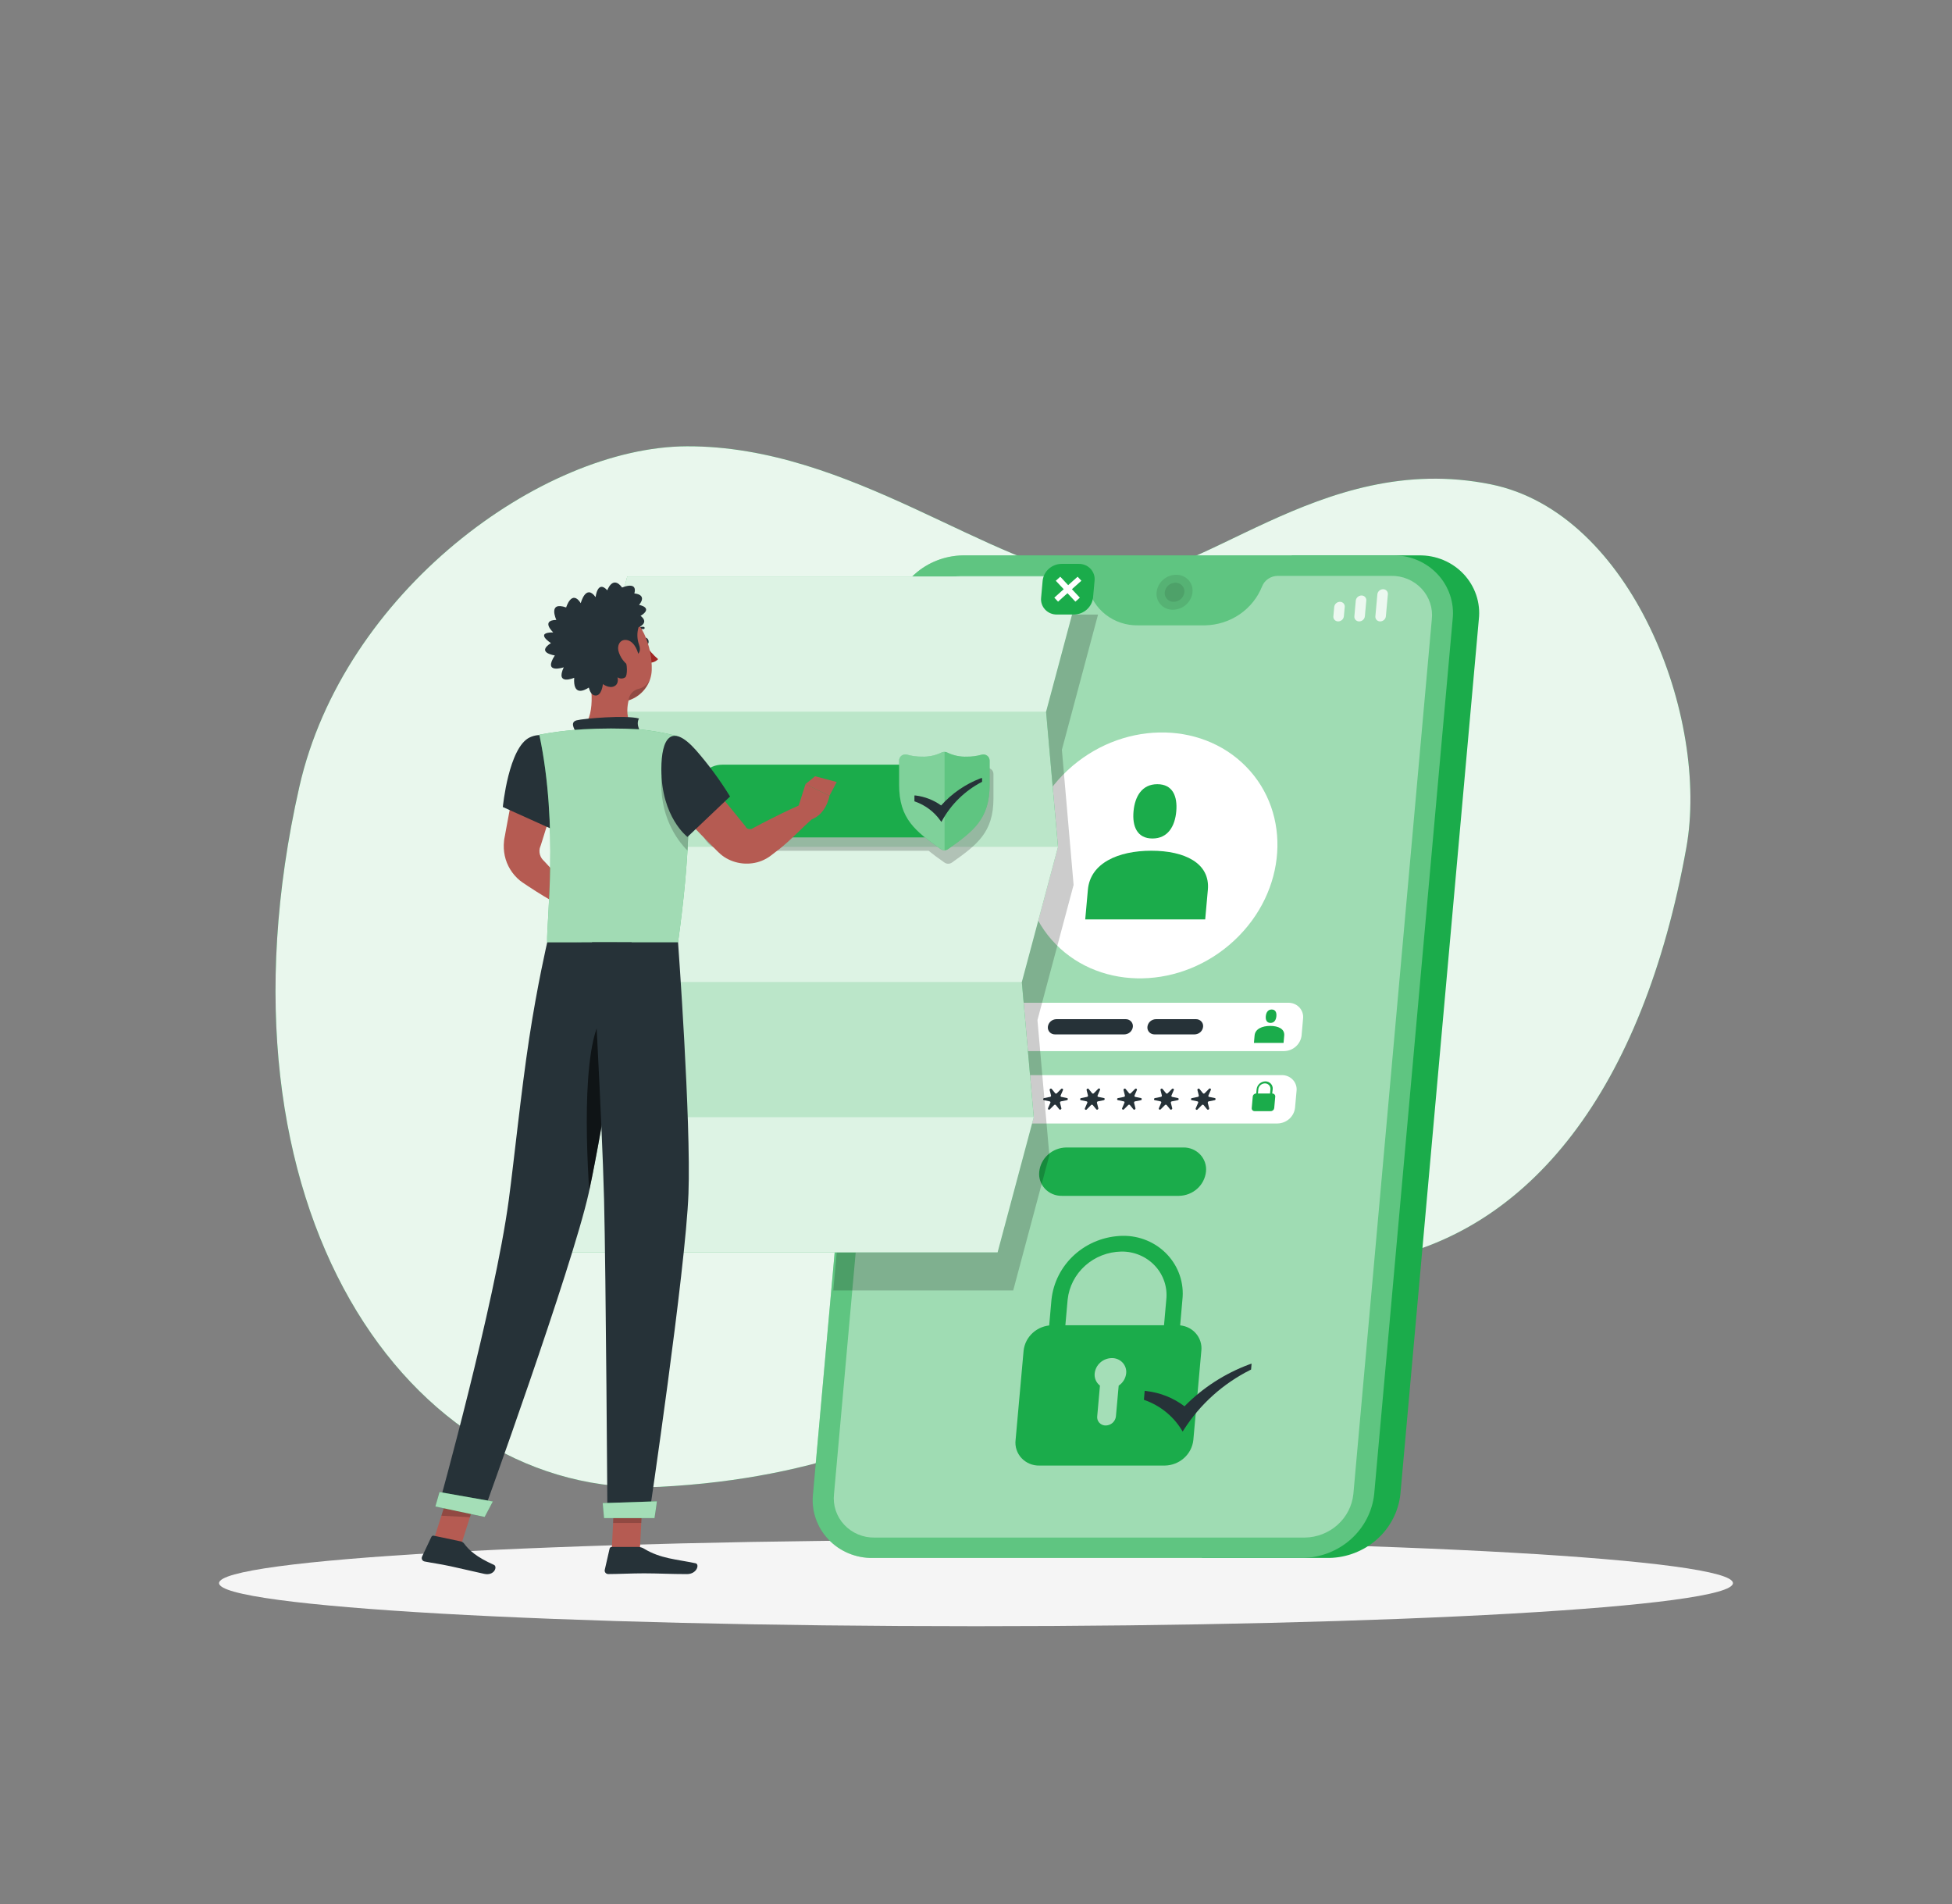 <svg width="324" height="316" viewBox="0 0 324 316" fill="none" xmlns="http://www.w3.org/2000/svg">
<rect x="0" y="0" width="324" height="316" fill="#808080" stroke="none"/>
<path d="M49.682 130.59C56.985 98.301 89.858 74.153 114.009 74.064C141.225 73.963 164.417 94.288 182.697 96.083C198.819 97.669 218.784 74.551 247.497 80.384C270.825 85.124 283.785 119.138 279.897 140.715C272.685 180.758 253.977 204.673 227.85 209.293C216.406 211.322 211.002 207.789 205.377 208.819C180.345 213.389 163.413 243.996 109.473 246.739C68.001 248.806 33.845 200.603 49.682 130.59Z" fill="#1BAC4B"/>
<path opacity="0.9" d="M49.682 130.59C56.985 98.301 89.858 74.153 114.009 74.064C141.225 73.963 164.417 94.288 182.697 96.083C198.819 97.669 218.784 74.551 247.497 80.384C270.825 85.124 283.785 119.138 279.897 140.715C272.685 180.758 253.977 204.673 227.85 209.293C216.406 211.322 211.002 207.789 205.377 208.819C180.345 213.389 163.413 243.996 109.473 246.739C68.001 248.806 33.845 200.603 49.682 130.59Z" fill="white"/>
<path d="M162 269.87C231.389 269.87 287.641 266.667 287.641 262.716C287.641 258.765 231.389 255.562 162 255.562C92.611 255.562 36.359 258.765 36.359 262.716C36.359 266.667 92.611 269.87 162 269.87Z" fill="#F5F5F5"/>
<path d="M235.516 92.165H214.417L199.513 258.539H220.612C223.573 258.483 226.411 257.372 228.591 255.416C230.77 253.461 232.141 250.794 232.444 247.921L245.462 102.776C245.614 101.424 245.468 100.055 245.034 98.762C244.601 97.469 243.89 96.281 242.949 95.277C242.007 94.273 240.858 93.476 239.576 92.939C238.294 92.403 236.91 92.139 235.516 92.165Z" fill="#1BAC4B"/>
<path d="M231.213 92.165H159.803C156.842 92.219 154.003 93.328 151.822 95.282C149.641 97.237 148.269 99.903 147.964 102.776L134.946 247.921C134.796 249.272 134.942 250.64 135.376 251.931C135.809 253.223 136.518 254.411 137.458 255.415C138.397 256.419 139.545 257.217 140.824 257.755C142.104 258.294 143.486 258.561 144.88 258.539H216.283C219.24 258.477 222.073 257.364 224.248 255.409C226.424 253.454 227.792 250.791 228.096 247.921L241.114 102.776C241.265 101.427 241.12 100.063 240.689 98.773C240.259 97.483 239.552 96.297 238.616 95.294C237.679 94.291 236.535 93.493 235.259 92.953C233.983 92.414 232.604 92.145 231.213 92.165Z" fill="#1BAC4B"/>
<path opacity="0.3" d="M231.213 92.165H159.803C156.842 92.219 154.003 93.328 151.822 95.282C149.641 97.237 148.269 99.903 147.964 102.776L134.946 247.921C134.796 249.272 134.942 250.64 135.376 251.931C135.809 253.223 136.518 254.411 137.458 255.415C138.397 256.419 139.545 257.217 140.824 257.755C142.104 258.294 143.486 258.561 144.88 258.539H216.283C219.24 258.477 222.073 257.364 224.248 255.409C226.424 253.454 227.792 250.791 228.096 247.921L241.114 102.776C241.265 101.427 241.12 100.063 240.689 98.773C240.259 97.483 239.552 96.297 238.616 95.294C237.679 94.291 236.535 93.493 235.259 92.953C233.983 92.414 232.604 92.145 231.213 92.165Z" fill="white"/>
<path opacity="0.4" d="M230.908 95.565H212.077C211.516 95.569 210.969 95.738 210.507 96.049C210.045 96.36 209.689 96.799 209.485 97.309C208.743 99.183 207.444 100.8 205.756 101.951C204.067 103.103 202.065 103.737 200.005 103.774H188.898C186.958 103.813 185.065 103.19 183.545 102.013C182.025 100.836 180.974 99.18 180.572 97.328C180.464 96.827 180.181 96.379 179.77 96.06C179.36 95.741 178.848 95.573 178.323 95.584H159.499C157.486 95.618 155.556 96.371 154.074 97.7C152.592 99.029 151.661 100.842 151.457 102.795L138.432 247.94C138.328 248.859 138.426 249.789 138.719 250.668C139.013 251.548 139.495 252.356 140.134 253.039C140.773 253.722 141.554 254.264 142.425 254.629C143.296 254.995 144.237 255.175 145.184 255.157H216.594C218.607 255.121 220.537 254.367 222.019 253.037C223.501 251.707 224.432 249.894 224.636 247.94L237.654 102.795C237.76 101.875 237.664 100.944 237.372 100.064C237.08 99.184 236.598 98.374 235.96 97.69C235.321 97.006 234.54 96.462 233.669 96.096C232.798 95.729 231.857 95.548 230.908 95.565Z" fill="white"/>
<path d="M213.114 174.432H163.14C162.797 174.438 162.456 174.372 162.141 174.239C161.825 174.106 161.542 173.91 161.311 173.662C161.079 173.415 160.904 173.122 160.797 172.804C160.69 172.486 160.654 172.149 160.691 171.816L160.944 169.022C161.018 168.314 161.356 167.657 161.893 167.174C162.43 166.692 163.13 166.419 163.86 166.406H213.84C214.183 166.4 214.524 166.466 214.84 166.599C215.155 166.731 215.438 166.928 215.67 167.175C215.901 167.423 216.076 167.715 216.183 168.034C216.29 168.352 216.326 168.689 216.289 169.022L216.043 171.816C215.967 172.525 215.627 173.184 215.088 173.666C214.548 174.148 213.846 174.42 213.114 174.432Z" fill="white"/>
<path d="M212.039 186.44H162.058C161.715 186.446 161.375 186.38 161.059 186.247C160.744 186.114 160.462 185.918 160.231 185.67C159.999 185.423 159.825 185.13 159.719 184.812C159.613 184.493 159.578 184.156 159.615 183.824L159.862 181.03C159.937 180.322 160.275 179.666 160.812 179.184C161.349 178.702 162.048 178.428 162.778 178.414H212.758C213.101 178.408 213.442 178.474 213.757 178.607C214.073 178.739 214.356 178.936 214.587 179.183C214.819 179.431 214.994 179.723 215.101 180.042C215.208 180.36 215.244 180.697 215.207 181.03L214.955 183.824C214.879 184.531 214.541 185.188 214.004 185.67C213.467 186.151 212.768 186.425 212.039 186.44Z" fill="white"/>
<path opacity="0.1" d="M197.932 98.282C197.849 99.069 197.474 99.799 196.877 100.333C196.28 100.868 195.502 101.17 194.692 101.183C194.311 101.19 193.933 101.117 193.583 100.971C193.233 100.824 192.919 100.606 192.662 100.331C192.405 100.057 192.211 99.732 192.093 99.379C191.975 99.026 191.935 98.652 191.976 98.282C192.059 97.496 192.434 96.766 193.031 96.231C193.628 95.697 194.406 95.394 195.216 95.382C195.597 95.375 195.975 95.447 196.325 95.594C196.675 95.741 196.989 95.959 197.246 96.234C197.503 96.508 197.697 96.833 197.815 97.186C197.933 97.539 197.973 97.913 197.932 98.282Z" fill="black"/>
<path opacity="0.1" d="M196.584 98.282C196.538 98.712 196.333 99.11 196.007 99.402C195.681 99.694 195.257 99.86 194.815 99.869C194.606 99.873 194.4 99.833 194.208 99.753C194.017 99.673 193.845 99.553 193.704 99.403C193.564 99.253 193.458 99.076 193.394 98.882C193.329 98.689 193.308 98.484 193.331 98.282C193.375 97.853 193.58 97.454 193.906 97.161C194.232 96.869 194.657 96.703 195.1 96.696C195.308 96.693 195.514 96.733 195.705 96.814C195.896 96.894 196.067 97.014 196.208 97.164C196.348 97.314 196.454 97.491 196.519 97.684C196.584 97.876 196.606 98.081 196.584 98.282Z" fill="black"/>
<g opacity="0.8">
<path d="M222.115 103.124C222.003 103.125 221.892 103.103 221.79 103.06C221.687 103.017 221.595 102.952 221.52 102.872C221.444 102.791 221.387 102.696 221.353 102.592C221.318 102.488 221.306 102.379 221.318 102.27L221.46 100.716C221.484 100.486 221.594 100.273 221.768 100.117C221.943 99.96 222.17 99.872 222.407 99.869C222.518 99.867 222.628 99.889 222.73 99.932C222.832 99.975 222.924 100.038 222.999 100.118C223.075 100.198 223.132 100.293 223.167 100.396C223.202 100.499 223.215 100.608 223.204 100.716L223.061 102.27C223.037 102.501 222.928 102.715 222.754 102.872C222.579 103.029 222.352 103.118 222.115 103.124Z" fill="white"/>
<path d="M229.087 103.124C228.976 103.125 228.865 103.103 228.762 103.06C228.659 103.017 228.567 102.952 228.492 102.872C228.417 102.791 228.36 102.696 228.325 102.592C228.29 102.488 228.278 102.379 228.29 102.27L228.621 98.624C228.645 98.394 228.754 98.181 228.929 98.025C229.103 97.868 229.33 97.78 229.567 97.777C229.678 97.775 229.789 97.797 229.891 97.84C229.993 97.883 230.084 97.946 230.16 98.026C230.235 98.106 230.292 98.201 230.327 98.304C230.362 98.407 230.375 98.516 230.364 98.624L230.034 102.27C230.01 102.501 229.901 102.715 229.726 102.872C229.552 103.029 229.325 103.118 229.087 103.124Z" fill="white"/>
<path d="M225.601 103.123C225.489 103.125 225.378 103.103 225.276 103.06C225.173 103.017 225.081 102.952 225.006 102.872C224.93 102.791 224.874 102.696 224.839 102.592C224.804 102.488 224.792 102.379 224.804 102.27L225.037 99.673C225.061 99.441 225.171 99.227 225.347 99.069C225.523 98.912 225.752 98.823 225.99 98.82C226.102 98.818 226.212 98.84 226.315 98.883C226.417 98.926 226.509 98.991 226.583 99.071C226.658 99.152 226.715 99.248 226.749 99.351C226.783 99.455 226.793 99.565 226.781 99.673L226.547 102.27C226.524 102.501 226.414 102.715 226.24 102.872C226.066 103.029 225.839 103.118 225.601 103.123Z" fill="white"/>
</g>
<g opacity="0.8">
<path d="M162.415 103.123H158.034C157.971 103.125 157.909 103.113 157.851 103.089C157.793 103.064 157.741 103.028 157.698 102.983C157.656 102.937 157.624 102.883 157.605 102.825C157.586 102.766 157.58 102.704 157.587 102.643L157.788 100.349C157.802 100.219 157.865 100.098 157.964 100.01C158.063 99.921 158.192 99.871 158.326 99.869H162.706C162.769 99.867 162.832 99.879 162.89 99.903C162.948 99.928 163 99.964 163.042 100.009C163.084 100.055 163.116 100.109 163.136 100.167C163.155 100.226 163.161 100.288 163.153 100.349L162.946 102.643C162.935 102.773 162.874 102.895 162.776 102.984C162.677 103.072 162.549 103.122 162.415 103.123Z" fill="white"/>
<path d="M164.443 102.498C164.38 102.499 164.317 102.487 164.259 102.463C164.2 102.439 164.148 102.403 164.105 102.357C164.062 102.312 164.03 102.258 164.01 102.199C163.99 102.141 163.983 102.079 163.989 102.017L164.087 100.968C164.099 100.838 164.161 100.716 164.261 100.627C164.36 100.539 164.49 100.489 164.624 100.488C164.687 100.487 164.75 100.499 164.808 100.523C164.866 100.547 164.918 100.583 164.96 100.629C165.003 100.674 165.034 100.728 165.054 100.787C165.073 100.845 165.079 100.907 165.072 100.968L164.981 102.017C164.967 102.148 164.904 102.268 164.805 102.357C164.706 102.445 164.577 102.495 164.443 102.498Z" fill="white"/>
</g>
<path d="M204.88 156.06C213.6 147.919 214.469 135.003 206.822 127.212C199.175 119.421 185.907 119.705 177.187 127.846C168.467 135.988 167.598 148.904 175.245 156.695C182.892 164.486 196.16 164.202 204.88 156.06Z" fill="white"/>
<path d="M191.108 141.176C185.613 141.176 180.967 143.218 180.572 147.648L180.131 152.571H200.044L200.485 147.648C200.88 143.218 196.61 141.176 191.108 141.176Z" fill="#1BAC4B"/>
<path d="M191.29 139.147C193.843 139.147 195.022 137.131 195.242 134.641C195.463 132.151 194.653 130.135 192.1 130.135C189.547 130.135 188.374 132.158 188.147 134.641C187.92 137.125 188.737 139.147 191.29 139.147Z" fill="#1BAC4B"/>
<path d="M210.833 170.248C209.479 170.248 208.332 170.754 208.241 171.847L208.131 173.067H213.049L213.16 171.847C213.25 170.754 212.194 170.248 210.833 170.248Z" fill="#1BAC4B"/>
<path d="M210.879 169.749C211.527 169.749 211.799 169.25 211.857 168.637C211.915 168.024 211.708 167.524 211.079 167.524C210.451 167.524 210.159 168.024 210.101 168.637C210.043 169.25 210.25 169.749 210.879 169.749Z" fill="#1BAC4B"/>
<path d="M195.696 198.448H176.256C175.729 198.457 175.206 198.357 174.721 198.154C174.237 197.951 173.803 197.649 173.447 197.27C173.092 196.89 172.823 196.441 172.659 195.952C172.496 195.463 172.44 194.946 172.498 194.435C172.613 193.348 173.132 192.34 173.957 191.601C174.782 190.861 175.855 190.442 176.975 190.422H196.415C196.942 190.413 197.465 190.514 197.949 190.718C198.432 190.921 198.866 191.223 199.222 191.602C199.577 191.982 199.846 192.43 200.01 192.919C200.174 193.407 200.23 193.924 200.174 194.435C200.06 195.522 199.541 196.531 198.716 197.27C197.891 198.01 196.816 198.429 195.696 198.448Z" fill="#1BAC4B"/>
<path d="M193.344 243.206H172.536C171.978 243.221 171.423 243.118 170.91 242.905C170.396 242.692 169.935 242.373 169.559 241.971C169.182 241.569 168.899 241.092 168.729 240.573C168.558 240.055 168.504 239.506 168.571 238.966L169.899 224.164C170.018 223.016 170.564 221.95 171.435 221.168C172.306 220.387 173.44 219.944 174.623 219.923H195.437C195.993 219.914 196.546 220.02 197.057 220.235C197.568 220.45 198.027 220.769 198.402 221.17C198.777 221.571 199.061 222.046 199.233 222.562C199.406 223.078 199.463 223.624 199.403 224.164L198.074 238.966C197.953 240.114 197.404 241.179 196.533 241.96C195.662 242.741 194.527 243.185 193.344 243.206Z" fill="#1BAC4B"/>
<g opacity="0.6">
<path d="M186.929 227.899C186.963 227.576 186.926 227.25 186.821 226.942C186.716 226.634 186.545 226.351 186.32 226.112C186.094 225.873 185.819 225.683 185.513 225.556C185.207 225.428 184.877 225.365 184.544 225.371C183.835 225.381 183.154 225.644 182.63 226.109C182.106 226.575 181.775 227.212 181.699 227.899C181.658 228.284 181.716 228.672 181.869 229.029C182.022 229.386 182.264 229.699 182.574 229.941L182.12 235.041C182.098 235.234 182.119 235.43 182.18 235.615C182.242 235.799 182.343 235.969 182.477 236.113C182.612 236.257 182.776 236.371 182.959 236.447C183.142 236.524 183.34 236.562 183.54 236.558C183.962 236.549 184.366 236.39 184.677 236.111C184.987 235.831 185.182 235.451 185.224 235.041L185.684 229.941C186.032 229.709 186.323 229.407 186.538 229.054C186.753 228.701 186.886 228.307 186.929 227.899Z" fill="white"/>
</g>
<path d="M195.618 223.008H192.936L193.584 215.683C193.697 214.666 193.587 213.638 193.261 212.666C192.936 211.694 192.402 210.8 191.696 210.045C190.989 209.289 190.126 208.689 189.163 208.284C188.2 207.878 187.16 207.677 186.112 207.694C183.884 207.737 181.749 208.572 180.109 210.044C178.469 211.515 177.437 213.521 177.209 215.683L176.561 223.008H173.878L174.526 215.683C174.828 212.814 176.196 210.152 178.372 208.199C180.548 206.247 183.382 205.138 186.339 205.084C187.73 205.061 189.111 205.327 190.389 205.864C191.667 206.401 192.813 207.197 193.752 208.2C194.69 209.202 195.399 210.388 195.831 211.678C196.264 212.968 196.41 214.333 196.26 215.683L195.618 223.008Z" fill="#1BAC4B"/>
<path d="M211.164 181.466L211.248 180.752C211.265 180.587 211.247 180.419 211.193 180.261C211.14 180.103 211.053 179.958 210.938 179.835C210.823 179.712 210.682 179.614 210.526 179.548C210.369 179.482 210.2 179.448 210.03 179.45C209.667 179.457 209.319 179.594 209.052 179.833C208.784 180.073 208.616 180.4 208.578 180.752L208.513 181.454C208.368 181.458 208.23 181.513 208.123 181.61C208.017 181.706 207.951 181.837 207.937 181.978L207.768 183.874C207.76 183.94 207.766 184.008 207.787 184.071C207.808 184.135 207.842 184.193 207.889 184.243C207.935 184.292 207.991 184.331 208.055 184.357C208.118 184.383 208.186 184.395 208.254 184.392H210.924C211.069 184.39 211.207 184.336 211.313 184.24C211.42 184.145 211.486 184.014 211.501 183.874L211.669 181.978C211.675 181.911 211.666 181.844 211.643 181.78C211.619 181.717 211.583 181.659 211.535 181.611C211.487 181.563 211.429 181.525 211.365 181.5C211.301 181.475 211.233 181.463 211.164 181.466ZM209.952 179.785C210.081 179.784 210.208 179.809 210.326 179.858C210.444 179.908 210.55 179.982 210.637 180.074C210.724 180.167 210.789 180.276 210.83 180.395C210.871 180.514 210.885 180.64 210.872 180.765L210.807 181.466H208.799L208.863 180.765C208.892 180.5 209.018 180.255 209.218 180.075C209.419 179.894 209.679 179.791 209.952 179.785Z" fill="#1BAC4B"/>
<path d="M170.975 182.218L170.042 182.029C170.016 182.024 169.991 182.013 169.97 181.997C169.949 181.981 169.932 181.961 169.92 181.938C169.908 181.915 169.902 181.889 169.902 181.863C169.901 181.837 169.907 181.812 169.919 181.789L170.307 180.891C170.324 180.852 170.325 180.809 170.312 180.769C170.298 180.73 170.271 180.696 170.235 180.674C170.198 180.652 170.155 180.643 170.112 180.649C170.07 180.656 170.031 180.676 170.003 180.708L169.296 181.416C169.28 181.437 169.258 181.454 169.233 181.465C169.208 181.477 169.181 181.483 169.154 181.483C169.126 181.483 169.099 181.477 169.075 181.465C169.05 181.454 169.028 181.437 169.011 181.416L168.435 180.708C168.312 180.556 168.046 180.708 168.091 180.891L168.318 181.789C168.325 181.815 168.326 181.842 168.321 181.869C168.316 181.895 168.306 181.921 168.291 181.943C168.276 181.966 168.256 181.985 168.233 182C168.209 182.014 168.183 182.024 168.156 182.029L167.19 182.218C166.983 182.256 166.957 182.541 167.158 182.579L168.091 182.768C168.117 182.773 168.142 182.784 168.163 182.8C168.184 182.815 168.201 182.836 168.212 182.859C168.224 182.883 168.229 182.908 168.228 182.934C168.228 182.96 168.221 182.986 168.208 183.008L167.832 183.912C167.816 183.951 167.814 183.994 167.828 184.034C167.841 184.073 167.868 184.107 167.905 184.129C167.941 184.151 167.985 184.16 168.027 184.154C168.07 184.148 168.108 184.127 168.137 184.095L168.843 183.388C168.861 183.368 168.883 183.353 168.908 183.343C168.932 183.332 168.959 183.327 168.985 183.327C169.012 183.327 169.039 183.332 169.063 183.343C169.088 183.353 169.11 183.368 169.128 183.388L169.705 184.095C169.828 184.247 170.094 184.095 170.042 183.912L169.815 183.015C169.805 182.961 169.818 182.906 169.849 182.861C169.881 182.816 169.929 182.785 169.983 182.774L170.949 182.585C171.15 182.541 171.176 182.256 170.975 182.218Z" fill="#263238"/>
<path d="M177.105 182.218L176.172 182.029C176.146 182.024 176.121 182.013 176.1 181.997C176.079 181.981 176.062 181.961 176.05 181.938C176.038 181.915 176.032 181.889 176.032 181.863C176.032 181.837 176.037 181.812 176.049 181.789L176.437 180.891C176.454 180.852 176.455 180.809 176.442 180.769C176.429 180.73 176.401 180.696 176.365 180.674C176.328 180.652 176.285 180.643 176.242 180.649C176.2 180.656 176.161 180.676 176.133 180.708L175.427 181.416C175.41 181.437 175.388 181.454 175.363 181.465C175.339 181.477 175.311 181.483 175.284 181.483C175.257 181.483 175.229 181.477 175.205 181.465C175.18 181.454 175.158 181.437 175.141 181.416L174.565 180.708C174.442 180.556 174.176 180.708 174.228 180.891L174.455 181.789C174.46 181.815 174.46 181.843 174.455 181.869C174.449 181.896 174.438 181.921 174.423 181.943C174.407 181.966 174.387 181.985 174.363 182C174.34 182.014 174.314 182.024 174.286 182.029L173.321 182.218C173.113 182.256 173.087 182.541 173.288 182.579L174.221 182.768C174.247 182.773 174.272 182.784 174.293 182.8C174.314 182.816 174.331 182.836 174.343 182.859C174.355 182.882 174.361 182.908 174.361 182.933C174.361 182.959 174.356 182.985 174.344 183.008L173.956 183.906C173.939 183.944 173.938 183.988 173.951 184.027C173.964 184.067 173.992 184.101 174.028 184.123C174.065 184.145 174.108 184.154 174.151 184.147C174.193 184.141 174.232 184.12 174.26 184.089L174.966 183.381C174.985 183.362 175.007 183.347 175.031 183.336C175.056 183.326 175.082 183.32 175.109 183.32C175.136 183.32 175.162 183.326 175.187 183.336C175.211 183.347 175.233 183.362 175.252 183.381L175.828 184.089C175.951 184.241 176.217 184.089 176.172 183.906L175.945 183.008C175.939 182.982 175.939 182.955 175.944 182.929C175.949 182.903 175.96 182.878 175.975 182.855C175.99 182.833 176.009 182.814 176.032 182.799C176.055 182.784 176.08 182.773 176.107 182.768L177.072 182.579C177.28 182.541 177.306 182.256 177.105 182.218Z" fill="#263238"/>
<path d="M183.235 182.218L182.308 182.029C182.282 182.025 182.256 182.015 182.235 181.999C182.213 181.984 182.195 181.963 182.183 181.94C182.171 181.916 182.165 181.89 182.165 181.864C182.166 181.838 182.172 181.812 182.185 181.788L182.574 180.891C182.599 180.851 182.606 180.803 182.595 180.757C182.583 180.711 182.554 180.672 182.512 180.648C182.471 180.623 182.422 180.616 182.375 180.627C182.328 180.639 182.288 180.668 182.263 180.708L181.563 181.416C181.545 181.437 181.523 181.454 181.498 181.465C181.473 181.477 181.445 181.483 181.417 181.483C181.389 181.483 181.362 181.477 181.337 181.465C181.311 181.454 181.289 181.437 181.272 181.416L180.695 180.708C180.572 180.556 180.306 180.708 180.358 180.891L180.585 181.788C180.59 181.815 180.591 181.842 180.586 181.868C180.58 181.894 180.57 181.919 180.555 181.942C180.54 181.964 180.52 181.983 180.498 181.998C180.475 182.013 180.449 182.023 180.423 182.029L179.457 182.218C179.25 182.256 179.224 182.541 179.425 182.578L180.351 182.768C180.377 182.773 180.402 182.784 180.423 182.8C180.444 182.816 180.461 182.836 180.473 182.859C180.485 182.882 180.491 182.908 180.491 182.933C180.492 182.959 180.486 182.985 180.474 183.008L180.086 183.906C180.061 183.946 180.053 183.994 180.065 184.04C180.076 184.085 180.106 184.125 180.147 184.149C180.188 184.173 180.238 184.181 180.285 184.169C180.331 184.158 180.372 184.129 180.397 184.089L181.097 183.381C181.115 183.362 181.137 183.347 181.161 183.336C181.186 183.326 181.212 183.32 181.239 183.32C181.266 183.32 181.292 183.326 181.317 183.336C181.341 183.347 181.363 183.362 181.382 183.381L181.965 184.089C182.088 184.241 182.354 184.089 182.302 183.906L182.075 183.008C182.065 182.956 182.077 182.901 182.107 182.857C182.137 182.812 182.184 182.78 182.237 182.768L183.203 182.578C183.384 182.541 183.436 182.256 183.235 182.218Z" fill="#263238"/>
<path d="M189.372 182.218L188.438 182.029C188.412 182.024 188.388 182.013 188.367 181.997C188.346 181.981 188.329 181.961 188.317 181.938C188.305 181.915 188.299 181.889 188.298 181.863C188.298 181.837 188.304 181.812 188.315 181.789L188.704 180.891C188.72 180.852 188.722 180.809 188.708 180.769C188.695 180.73 188.668 180.696 188.631 180.674C188.595 180.652 188.551 180.643 188.509 180.649C188.467 180.656 188.428 180.676 188.4 180.708L187.693 181.416C187.676 181.437 187.655 181.454 187.63 181.465C187.605 181.477 187.578 181.483 187.551 181.483C187.523 181.483 187.496 181.477 187.471 181.465C187.447 181.454 187.425 181.437 187.408 181.416L186.831 180.708C186.708 180.556 186.443 180.708 186.488 180.891L186.715 181.789C186.721 181.815 186.722 181.842 186.718 181.869C186.713 181.895 186.703 181.921 186.687 181.943C186.672 181.966 186.652 181.985 186.629 182C186.606 182.014 186.58 182.024 186.553 182.029L185.587 182.218C185.38 182.256 185.354 182.541 185.587 182.579L186.52 182.768C186.546 182.773 186.571 182.784 186.592 182.8C186.613 182.815 186.63 182.836 186.641 182.859C186.653 182.883 186.658 182.908 186.657 182.934C186.657 182.96 186.65 182.986 186.637 183.008L186.255 183.906C186.238 183.944 186.237 183.988 186.25 184.027C186.264 184.067 186.291 184.101 186.327 184.123C186.364 184.145 186.407 184.154 186.45 184.147C186.492 184.141 186.531 184.12 186.559 184.089L187.266 183.381C187.284 183.362 187.306 183.347 187.33 183.336C187.355 183.326 187.381 183.32 187.408 183.32C187.435 183.32 187.461 183.326 187.486 183.336C187.51 183.347 187.532 183.362 187.551 183.381L188.127 184.089C188.25 184.241 188.516 184.089 188.464 183.906L188.238 183.008C188.228 182.955 188.24 182.9 188.272 182.855C188.303 182.81 188.351 182.779 188.406 182.768L189.372 182.579C189.546 182.541 189.572 182.256 189.372 182.218Z" fill="#263238"/>
<path d="M195.502 182.218L194.568 182.029C194.543 182.024 194.518 182.013 194.497 181.997C194.476 181.981 194.459 181.961 194.447 181.938C194.435 181.915 194.429 181.889 194.429 181.863C194.428 181.837 194.434 181.812 194.445 181.789L194.834 180.891C194.85 180.852 194.852 180.809 194.839 180.769C194.825 180.73 194.798 180.696 194.761 180.674C194.725 180.652 194.682 180.643 194.639 180.649C194.597 180.656 194.558 180.676 194.53 180.708L193.823 181.416C193.806 181.437 193.785 181.454 193.76 181.465C193.735 181.477 193.708 181.483 193.681 181.483C193.653 181.483 193.626 181.477 193.601 181.465C193.577 181.454 193.555 181.437 193.538 181.416L192.961 180.708C192.838 180.556 192.573 180.708 192.624 180.891L192.851 181.789C192.857 181.815 192.857 181.843 192.851 181.869C192.846 181.896 192.835 181.921 192.819 181.943C192.804 181.966 192.783 181.985 192.76 182C192.736 182.014 192.71 182.024 192.683 182.029L191.717 182.218C191.51 182.256 191.484 182.541 191.685 182.579L192.618 182.768C192.644 182.773 192.668 182.784 192.689 182.8C192.71 182.816 192.728 182.836 192.739 182.859C192.751 182.882 192.758 182.908 192.758 182.933C192.758 182.959 192.752 182.985 192.741 183.008L192.352 183.906C192.336 183.944 192.335 183.988 192.348 184.027C192.361 184.067 192.389 184.101 192.425 184.123C192.462 184.145 192.505 184.154 192.547 184.147C192.59 184.141 192.629 184.12 192.657 184.089L193.363 183.381C193.381 183.362 193.403 183.347 193.428 183.336C193.453 183.326 193.479 183.32 193.506 183.32C193.533 183.32 193.559 183.326 193.584 183.336C193.608 183.347 193.63 183.362 193.648 183.381L194.225 184.089C194.348 184.241 194.614 184.089 194.568 183.906L194.342 183.008C194.336 182.982 194.336 182.955 194.341 182.929C194.346 182.903 194.356 182.878 194.371 182.855C194.386 182.833 194.406 182.814 194.429 182.799C194.451 182.784 194.477 182.773 194.504 182.768L195.469 182.579C195.696 182.541 195.696 182.256 195.502 182.218Z" fill="#263238"/>
<path d="M201.632 182.218L200.699 182.029C200.672 182.024 200.648 182.013 200.627 181.997C200.606 181.981 200.589 181.961 200.578 181.938C200.566 181.914 200.561 181.888 200.561 181.862C200.562 181.837 200.569 181.811 200.582 181.788L200.971 180.891C200.983 180.871 200.991 180.849 200.995 180.826C200.998 180.803 200.997 180.78 200.992 180.757C200.986 180.734 200.976 180.713 200.962 180.694C200.947 180.676 200.93 180.66 200.909 180.648C200.889 180.636 200.866 180.628 200.842 180.624C200.819 180.621 200.795 180.622 200.772 180.627C200.749 180.633 200.727 180.643 200.707 180.657C200.688 180.67 200.672 180.688 200.66 180.708L199.96 181.416C199.942 181.437 199.92 181.454 199.895 181.465C199.87 181.477 199.842 181.483 199.814 181.483C199.786 181.483 199.759 181.477 199.733 181.465C199.708 181.454 199.686 181.437 199.668 181.416L199.092 180.708C198.968 180.556 198.703 180.708 198.755 180.891L198.981 181.788C198.987 181.815 198.987 181.842 198.982 181.868C198.977 181.894 198.967 181.919 198.952 181.942C198.937 181.964 198.917 181.983 198.895 181.998C198.872 182.013 198.846 182.023 198.819 182.029L197.854 182.218C197.646 182.256 197.621 182.541 197.821 182.578L198.748 182.768C198.774 182.773 198.799 182.784 198.82 182.8C198.841 182.816 198.858 182.836 198.87 182.859C198.881 182.882 198.888 182.908 198.888 182.933C198.888 182.959 198.883 182.985 198.871 183.008L198.482 183.906C198.457 183.946 198.45 183.994 198.462 184.04C198.473 184.085 198.503 184.125 198.544 184.149C198.585 184.173 198.635 184.181 198.681 184.169C198.728 184.158 198.769 184.129 198.793 184.089L199.493 183.381C199.511 183.362 199.534 183.347 199.558 183.336C199.583 183.326 199.609 183.32 199.636 183.32C199.663 183.32 199.689 183.326 199.714 183.336C199.738 183.347 199.76 183.362 199.778 183.381L200.355 184.089C200.385 184.122 200.426 184.144 200.471 184.152C200.516 184.159 200.562 184.152 200.602 184.131C200.641 184.109 200.673 184.075 200.69 184.035C200.708 183.994 200.711 183.948 200.699 183.906L200.472 183.008C200.462 182.956 200.473 182.901 200.504 182.857C200.534 182.812 200.58 182.78 200.634 182.768L201.599 182.578C201.807 182.541 201.833 182.256 201.632 182.218Z" fill="#263238"/>
<path d="M186.851 169.13H175.342C174.989 169.135 174.65 169.267 174.39 169.5C174.13 169.733 173.966 170.051 173.93 170.394C173.911 170.555 173.928 170.718 173.98 170.872C174.031 171.027 174.116 171.168 174.228 171.288C174.341 171.408 174.478 171.503 174.631 171.567C174.784 171.63 174.949 171.661 175.116 171.658H186.624C186.977 171.652 187.316 171.52 187.576 171.287C187.836 171.054 188 170.736 188.037 170.394C188.054 170.232 188.036 170.07 187.984 169.916C187.932 169.762 187.848 169.621 187.736 169.501C187.623 169.382 187.487 169.287 187.334 169.223C187.182 169.159 187.017 169.127 186.851 169.13Z" fill="#263238"/>
<path d="M198.541 169.13H191.86C191.507 169.136 191.169 169.268 190.91 169.501C190.651 169.734 190.489 170.051 190.454 170.394C190.435 170.554 190.452 170.717 190.503 170.871C190.554 171.025 190.639 171.166 190.75 171.286C190.862 171.405 190.998 171.5 191.15 171.565C191.303 171.629 191.467 171.66 191.633 171.658H198.288C198.64 171.651 198.978 171.519 199.238 171.286C199.497 171.053 199.659 170.736 199.694 170.394C199.712 170.235 199.696 170.074 199.647 169.922C199.597 169.77 199.515 169.63 199.406 169.511C199.297 169.392 199.164 169.296 199.015 169.23C198.866 169.165 198.704 169.13 198.541 169.13Z" fill="#263238"/>
<path d="M207.36 226.42C203.292 227.931 199.62 230.306 196.61 233.372C194.782 231.988 192.602 231.114 190.305 230.844L190 230.8L189.87 232.292L190.039 232.355C192.559 233.26 194.69 234.971 196.085 237.209L196.305 237.562L196.545 237.183C199.228 233.005 203.016 229.608 207.509 227.349L207.658 227.274L207.742 226.288L207.36 226.42Z" fill="#263238"/>
<path opacity="0.2" d="M149.455 101.986C148.629 103.392 148.121 104.954 147.964 106.568L138.316 214.147H168.175L174.176 191.717L172.2 169.281L178.2 146.852L176.256 124.422L182.256 101.986H149.455Z" fill="black"/>
<path d="M173.632 118.102L179.632 95.666H104.121L98.127 118.102L100.097 140.532L94.103 162.961L96.073 185.397L90.079 207.827H165.583L171.584 185.397L169.608 162.961L175.608 140.532L173.632 118.102Z" fill="#1BAC4B"/>
<path opacity="0.7" d="M173.632 118.102L179.632 95.666H104.121L98.127 118.102L100.097 140.532L94.103 162.961L96.073 185.397L90.079 207.827H165.583L171.584 185.397L169.608 162.961L175.608 140.532L173.632 118.102Z" fill="white"/>
<path opacity="0.5" d="M173.632 118.102H98.127L104.121 95.666H179.632L173.632 118.102Z" fill="white"/>
<path opacity="0.5" d="M169.608 162.961H94.103L100.097 140.531H175.608L169.608 162.961Z" fill="white"/>
<path opacity="0.5" d="M165.583 207.827H90.072L96.073 185.397H171.584L165.583 207.827Z" fill="white"/>
<path opacity="0.2" d="M163.529 127.474C162.754 127.693 161.951 127.799 161.145 127.79C160.051 127.838 158.963 127.62 157.976 127.158C157.797 127.055 157.594 127.001 157.386 127C157.196 127.003 157.009 127.051 156.842 127.139H156.803C156.514 127.298 156.204 127.419 155.883 127.5C155.158 127.686 154.41 127.778 153.66 127.771C153.433 127.771 153.213 127.771 153.012 127.771C152.43 127.735 151.854 127.635 151.295 127.474C151.213 127.45 151.128 127.436 151.042 127.43C150.9 127.419 150.756 127.436 150.621 127.482C150.486 127.527 150.362 127.599 150.256 127.693C150.151 127.788 150.067 127.902 150.009 128.03C149.952 128.158 149.922 128.296 149.921 128.435V129.118H120.528C119.988 129.118 119.453 129.221 118.954 129.423C118.455 129.625 118.002 129.921 117.621 130.293C117.239 130.666 116.937 131.109 116.731 131.595C116.524 132.082 116.419 132.604 116.42 133.131V137.169C116.418 137.696 116.523 138.219 116.729 138.706C116.934 139.194 117.237 139.637 117.618 140.011C118 140.384 118.454 140.68 118.953 140.883C119.452 141.085 119.987 141.189 120.528 141.189H153.919H154.14C154.496 141.479 154.872 141.77 155.274 142.067C155.676 142.364 156.246 142.775 156.771 143.142C156.95 143.268 157.165 143.336 157.386 143.336C157.607 143.336 157.823 143.268 158.002 143.142C162.201 140.171 164.897 138.124 164.897 132.499V128.454C164.899 128.292 164.861 128.132 164.787 127.988C164.713 127.843 164.605 127.717 164.471 127.622C164.337 127.526 164.182 127.462 164.018 127.437C163.855 127.411 163.687 127.424 163.529 127.474Z" fill="black"/>
<path d="M153.278 126.899H119.893C117.62 126.899 115.778 128.696 115.778 130.912V134.951C115.778 137.167 117.62 138.964 119.893 138.964H153.278C155.55 138.964 157.393 137.167 157.393 134.951V130.912C157.393 128.696 155.55 126.899 153.278 126.899Z" fill="#1BAC4B"/>
<path d="M160.503 125.566C159.41 125.611 158.322 125.394 157.334 124.934C157.159 124.829 156.957 124.773 156.751 124.773C156.545 124.773 156.343 124.829 156.168 124.934C155.179 125.395 154.088 125.612 152.993 125.566C152.186 125.574 151.383 125.468 150.608 125.25C150.452 125.199 150.286 125.184 150.123 125.208C149.96 125.232 149.805 125.294 149.672 125.388C149.538 125.482 149.429 125.605 149.354 125.748C149.279 125.891 149.241 126.05 149.241 126.21V130.255C149.241 135.886 151.937 137.934 156.136 140.904C156.315 141.031 156.53 141.099 156.751 141.099C156.972 141.099 157.188 141.031 157.367 140.904C161.566 137.934 164.262 135.886 164.262 130.255V126.21C164.261 126.05 164.221 125.891 164.145 125.748C164.07 125.605 163.96 125.482 163.826 125.388C163.692 125.294 163.537 125.233 163.374 125.209C163.211 125.185 163.044 125.199 162.888 125.25C162.113 125.468 161.31 125.575 160.503 125.566Z" fill="#1BAC4B"/>
<path opacity="0.3" d="M160.503 125.566C159.41 125.611 158.322 125.394 157.334 124.934C157.159 124.829 156.957 124.773 156.751 124.773C156.545 124.773 156.343 124.829 156.168 124.934C155.179 125.395 154.088 125.612 152.993 125.566C152.186 125.574 151.383 125.468 150.608 125.25C150.452 125.199 150.286 125.184 150.123 125.208C149.96 125.232 149.805 125.294 149.672 125.388C149.538 125.482 149.429 125.605 149.354 125.748C149.279 125.891 149.241 126.05 149.241 126.21V130.255C149.241 135.886 151.937 137.934 156.136 140.904C156.315 141.031 156.53 141.099 156.751 141.099C156.972 141.099 157.188 141.031 157.367 140.904C161.566 137.934 164.262 135.886 164.262 130.255V126.21C164.261 126.05 164.221 125.891 164.145 125.748C164.07 125.605 163.96 125.482 163.826 125.388C163.692 125.294 163.537 125.233 163.374 125.209C163.211 125.185 163.044 125.199 162.888 125.25C162.113 125.468 161.31 125.575 160.503 125.566Z" fill="white"/>
<path opacity="0.2" d="M156.168 124.921C155.179 125.383 154.088 125.6 152.993 125.553C152.186 125.561 151.383 125.455 150.608 125.237C150.452 125.186 150.286 125.172 150.123 125.196C149.96 125.22 149.805 125.281 149.672 125.375C149.538 125.469 149.429 125.593 149.354 125.736C149.279 125.879 149.241 126.037 149.241 126.198V130.243C149.241 135.874 151.937 137.921 156.136 140.892C156.324 141.025 156.551 141.094 156.784 141.088V124.757C156.566 124.753 156.353 124.81 156.168 124.921Z" fill="white"/>
<path d="M162.771 129.156C160.245 130.121 157.995 131.667 156.213 133.662C154.971 132.768 153.514 132.2 151.982 132.012H151.781V132.979L151.891 133.017C153.595 133.617 155.063 134.722 156.09 136.177L156.252 136.405L156.388 136.158C157.878 133.458 160.147 131.243 162.914 129.788L163.011 129.743V129.111L162.771 129.156Z" fill="#263238"/>
<path d="M178.297 101.98H175.433C175.065 101.986 174.699 101.916 174.36 101.774C174.022 101.632 173.718 101.421 173.47 101.156C173.221 100.89 173.034 100.576 172.92 100.234C172.806 99.892 172.768 99.531 172.809 99.173L173.061 96.38C173.139 95.62 173.5 94.915 174.076 94.398C174.652 93.88 175.402 93.587 176.185 93.574H179.049C179.418 93.566 179.784 93.636 180.124 93.777C180.463 93.919 180.767 94.13 181.016 94.395C181.265 94.661 181.453 94.976 181.568 95.318C181.682 95.66 181.72 96.022 181.68 96.38L181.427 99.173C181.34 99.931 180.975 100.632 180.4 101.147C179.825 101.663 179.078 101.958 178.297 101.98Z" fill="#1BAC4B"/>
<path d="M179.49 96.374L178.867 95.704L177.299 97.107L175.99 95.704L175.245 96.374L176.561 97.777L174.999 99.18L175.621 99.843L177.183 98.44L178.498 99.843L179.237 99.18L177.921 97.777L179.49 96.374Z" fill="white"/>
<path d="M114.288 126.078C115.947 127.841 117.528 129.667 119.102 131.507C120.677 133.346 122.2 135.223 123.716 137.106C123.781 137.188 123.755 137.157 123.768 137.182C123.781 137.207 123.768 137.213 123.768 137.22C123.779 137.243 123.795 137.265 123.813 137.283C123.869 137.36 123.939 137.425 124.02 137.475C124.101 137.524 124.192 137.558 124.286 137.574C124.36 137.583 124.434 137.583 124.507 137.574C124.546 137.577 124.585 137.577 124.623 137.574H124.682C124.714 137.574 124.682 137.574 124.785 137.536L126.405 136.676C128.583 135.551 130.779 134.452 133.047 133.466L134.946 135.76C133.119 137.397 131.214 139.451 129.289 140.955L127.837 142.067C127.747 142.139 127.652 142.205 127.552 142.263C127.442 142.339 127.328 142.409 127.209 142.472C126.974 142.603 126.732 142.722 126.483 142.826C125.981 143.031 125.454 143.174 124.915 143.249C123.825 143.405 122.712 143.297 121.675 142.933C121.147 142.75 120.647 142.502 120.185 142.194C119.951 142.042 119.731 141.865 119.537 141.694C119.426 141.606 119.336 141.505 119.232 141.41L118.973 141.157C117.256 139.438 115.564 137.706 113.905 135.943C112.247 134.18 110.607 132.404 109.039 130.559L114.288 126.078Z" fill="#B55B52"/>
<path d="M132.192 134.856L133.702 130.122L137.681 132.056C137.681 132.056 137.097 135.507 134.207 136.107L132.192 134.856Z" fill="#B55B52"/>
<path d="M135.289 128.814L138.879 129.775L137.674 132.056L133.695 130.122L135.289 128.814Z" fill="#B55B52"/>
<path d="M93.37 127.367C92.943 129.377 92.411 131.367 91.861 133.352C91.31 135.336 90.707 137.302 90.079 139.267L89.845 140.007L89.729 140.373C89.713 140.426 89.691 140.477 89.664 140.525C89.59 140.728 89.548 140.942 89.541 141.157C89.527 141.616 89.658 142.069 89.916 142.453C90.044 142.621 90.185 142.78 90.338 142.927L90.876 143.502L91.938 144.658C92.632 145.442 93.331 146.226 93.992 147.047L91.731 149.575C90.798 149.057 89.903 148.495 89.009 147.939L87.681 147.079L87.033 146.643C86.813 146.491 86.631 146.39 86.275 146.106C85.007 145.052 84.132 143.619 83.786 142.029C83.612 141.219 83.571 140.387 83.663 139.565C83.663 139.362 83.728 139.135 83.76 138.933L83.832 138.553L83.968 137.795C84.331 135.766 84.719 133.744 85.154 131.734C85.588 129.724 86.054 127.721 86.605 125.743L93.37 127.367Z" fill="#B55B52"/>
<path d="M91.776 146.845L94.446 145.512L95.625 149.936C95.625 149.936 93.481 150.738 91.822 149.708L91.776 146.845Z" fill="#B55B52"/>
<path d="M98.14 144.09L98.263 148.16L95.275 150.062L94.239 145.594L98.14 144.09Z" fill="#B55B52"/>
<path d="M106.881 106.473C106.946 106.783 107.173 107.004 107.38 106.966C107.587 106.928 107.711 106.637 107.646 106.334C107.581 106.031 107.354 105.803 107.147 105.841C106.939 105.879 106.816 106.176 106.881 106.473Z" fill="#263238"/>
<path d="M107.14 107.01C107.724 107.892 108.428 108.691 109.233 109.387C109.046 109.584 108.816 109.738 108.561 109.84C108.306 109.941 108.031 109.987 107.756 109.974L107.14 107.01Z" fill="#A02724"/>
<path d="M105.345 104.969C105.308 104.968 105.272 104.958 105.24 104.937C105.209 104.917 105.185 104.889 105.17 104.856C105.155 104.822 105.15 104.785 105.156 104.75C105.162 104.714 105.178 104.68 105.203 104.653C105.406 104.429 105.66 104.255 105.945 104.145C106.23 104.035 106.537 103.993 106.842 104.021C106.867 104.025 106.891 104.035 106.913 104.048C106.934 104.062 106.953 104.079 106.967 104.1C106.981 104.121 106.992 104.144 106.997 104.168C107.002 104.192 107.002 104.218 106.998 104.242C106.994 104.266 106.985 104.29 106.972 104.31C106.958 104.331 106.941 104.349 106.92 104.363C106.9 104.377 106.877 104.387 106.852 104.393C106.828 104.398 106.802 104.398 106.777 104.394C106.536 104.371 106.292 104.405 106.067 104.493C105.841 104.581 105.64 104.72 105.481 104.899C105.447 104.939 105.398 104.964 105.345 104.969Z" fill="#263238"/>
<path d="M97.537 110.878C98.25 113.779 98.969 119.094 96.416 121.022C96.416 121.022 97.414 123.967 104.192 123.967C111.644 123.967 107.756 122.071 107.756 122.071C103.686 121.3 103.79 117.855 104.516 115.599L97.537 110.878Z" fill="#B55B52"/>
<path d="M95.619 121.559C95.178 120.756 94.686 119.833 95.697 119.543C96.811 119.227 103.959 118.639 106.065 119.233C105.417 120.352 106.512 121.761 106.512 121.761L95.619 121.559Z" fill="#263238"/>
<path d="M101.542 257.173H106.214L106.68 247.997H102.002L101.542 257.173Z" fill="#B55B52"/>
<path d="M71.87 255.909L76.607 256.156L79.484 247.112L74.747 246.865L71.87 255.909Z" fill="#B55B52"/>
<path d="M76.464 255.789L71.999 254.848C71.921 254.83 71.839 254.84 71.767 254.874C71.695 254.909 71.638 254.966 71.604 255.037L70.055 258.317C70.017 258.397 69.998 258.484 70 258.572C70.002 258.66 70.024 258.746 70.066 258.824C70.107 258.902 70.166 258.97 70.238 259.023C70.311 259.075 70.394 259.11 70.483 259.126C72.045 259.43 72.822 259.499 74.786 259.916C75.991 260.169 78.719 260.82 80.384 261.18C82.05 261.541 82.626 259.973 81.978 259.682C79.062 258.387 77.844 257.243 77.054 256.175C76.912 255.981 76.702 255.844 76.464 255.789Z" fill="#263238"/>
<path d="M105.967 256.712H101.529C101.448 256.713 101.371 256.74 101.308 256.79C101.246 256.839 101.203 256.907 101.185 256.984L100.382 260.504C100.361 260.589 100.36 260.678 100.38 260.763C100.4 260.849 100.44 260.929 100.496 260.997C100.552 261.065 100.624 261.12 100.705 261.157C100.786 261.195 100.875 261.213 100.965 261.212C102.565 261.212 104.853 261.092 106.894 261.092C109.246 261.092 111.275 261.218 114.022 261.218C115.687 261.218 116.154 259.575 115.454 259.423C112.272 258.747 109.68 258.671 106.933 257.022C106.646 256.835 106.312 256.728 105.967 256.712Z" fill="#263238"/>
<path d="M87.947 122.361C84.421 123.998 83.462 133.921 83.462 133.921L92.191 137.852C93.666 135.425 94.47 132.665 94.524 129.844C94.699 124.719 91.556 120.712 87.947 122.361Z" fill="#263238"/>
<path opacity="0.4" d="M92.664 128.479C91.089 130.868 91.238 134.559 91.783 137.675L92.171 137.852C93.645 135.424 94.449 132.665 94.504 129.844C94.504 129.541 94.504 129.212 94.504 128.941L92.664 128.479Z" fill="black"/>
<path d="M112.305 122.121C112.305 122.121 116.634 126.887 112.545 156.376H90.817C90.668 153.121 92.761 137.251 89.521 121.919C91.922 121.469 94.351 121.169 96.792 121.022C99.869 120.851 102.955 120.851 106.032 121.022C108.149 121.231 110.246 121.598 112.305 122.121Z" fill="#1BAC4B"/>
<path opacity="0.6" d="M112.305 122.121C112.305 122.121 116.634 126.887 112.545 156.376H90.817C90.668 153.121 92.761 137.251 89.521 121.919C91.922 121.469 94.351 121.169 96.792 121.022C99.869 120.851 102.955 120.851 106.032 121.022C108.149 121.231 110.246 121.598 112.305 122.121Z" fill="#FAFAFA"/>
<path opacity="0.2" d="M114.204 131.134L114.126 131.064L109.804 128.814C109.363 135.305 112.337 139.375 114.106 141.151C114.328 137.816 114.361 134.472 114.204 131.134Z" fill="black"/>
<path opacity="0.2" d="M106.68 247.997L106.44 252.731H101.762L102.002 247.997H106.68Z" fill="black"/>
<path opacity="0.2" d="M74.747 246.872L79.484 247.112L78 251.776L73.263 251.53L74.747 246.872Z" fill="black"/>
<path d="M96.034 107.933C97.077 111.725 97.492 114.007 99.922 115.587C103.537 117.963 108.035 115.233 108.177 111.207C108.3 107.585 106.577 101.98 102.397 101.215C101.474 101.037 100.52 101.092 99.626 101.377C98.731 101.661 97.926 102.164 97.288 102.837C96.65 103.511 96.199 104.334 95.98 105.226C95.76 106.118 95.779 107.05 96.034 107.933Z" fill="#B55B52"/>
<path d="M104.84 156.376C104.84 156.376 100.226 186.655 97.712 198.006C94.925 210.456 80.06 251.536 80.06 251.536L72.783 250C72.783 250 82.108 216.504 84.447 199.137C85.355 192.355 86.45 181.441 87.836 172.321C89.178 163.473 90.83 156.382 90.83 156.382L104.84 156.376Z" fill="#263238"/>
<path d="M81.803 249.166L80.443 251.732L72.265 250L72.952 247.605L81.803 249.166Z" fill="#1BAC4B"/>
<path opacity="0.6" d="M81.803 249.166L80.443 251.732L72.265 250L72.952 247.605L81.803 249.166Z" fill="white"/>
<path opacity="0.6" d="M101.924 167.164C96.591 168.181 97.155 187.578 97.796 197.55C99.338 190.497 101.587 176.935 103.123 167.303C102.751 167.125 102.328 167.075 101.924 167.164Z" fill="black"/>
<path d="M112.545 156.376C112.545 156.376 114.715 186.004 114.275 198.088C113.815 210.658 107.704 251.808 107.704 251.808H100.822C100.822 251.808 100.57 211.36 100.265 199.042C99.928 185.58 98.263 156.369 98.263 156.369L112.545 156.376Z" fill="#263238"/>
<path d="M109.026 249.141C109.058 249.141 108.637 251.928 108.637 251.928H100.265L100.038 249.438L109.026 249.141Z" fill="#1BAC4B"/>
<path opacity="0.6" d="M109.026 249.141C109.058 249.141 108.637 251.928 108.637 251.928H100.265L100.038 249.438L109.026 249.141Z" fill="white"/>
<path d="M109.771 127.664C109.771 135.615 114.106 138.888 114.106 138.888L121.176 132.176C119.503 129.449 117.597 126.863 115.48 124.447C111.391 119.878 109.771 122.557 109.771 127.664Z" fill="#263238"/>
<path opacity="0.2" d="M107.905 112.648C107.761 113.046 107.519 113.404 107.2 113.691C106.882 113.977 106.496 114.183 106.078 114.291C105.617 114.383 105.199 114.616 104.885 114.958C104.571 115.299 104.378 115.73 104.334 116.187C105.174 115.913 105.934 115.45 106.555 114.835C107.175 114.22 107.638 113.47 107.905 112.648Z" fill="black"/>
<path d="M106.078 100.381C107.529 98.592 105.294 98.484 105.294 98.484C105.877 96.355 103.259 97.499 103.259 97.499C101.691 95.388 100.803 97.96 100.803 97.96C99.176 96.171 98.859 99.091 98.859 99.091C97.226 96.822 96.397 100.096 96.397 100.096C94.893 97.739 93.973 100.804 93.973 100.804C90.869 99.723 92.34 102.871 92.34 102.871C89.696 102.94 91.822 104.944 91.822 104.944C88.646 104.944 91.446 106.719 91.446 106.719C88.925 108.331 92.094 108.767 92.094 108.767C90.04 111.927 93.571 110.739 93.571 110.739C92.139 113.848 95.308 112.477 95.308 112.477C95.107 115.473 96.876 114.657 97.731 114.101C97.893 114.733 98.204 115.365 98.775 115.416C99.883 115.561 100.071 113.52 100.071 113.52C100.071 113.52 101.094 114.303 101.956 113.88C102.818 113.457 102.494 112.389 102.494 112.389C102.681 112.525 102.909 112.599 103.142 112.599C103.376 112.599 103.603 112.525 103.79 112.389C104.16 112.11 104.16 110.101 103.693 109.393L105.378 108.761C105.378 108.761 106.628 108.59 106.071 106.979C105.735 106.052 105.705 105.046 105.987 104.103C107.892 103.231 106.324 102.207 106.324 102.207C108.534 100.823 106.078 100.381 106.078 100.381Z" fill="#263238"/>
<path d="M102.663 108.072C102.926 109.015 103.503 109.846 104.302 110.436C105.358 111.207 106.149 110.436 106.071 109.279C106.006 108.23 105.371 106.568 104.205 106.252C103.038 105.936 102.384 106.953 102.663 108.072Z" fill="#B55B52"/>
</svg>
